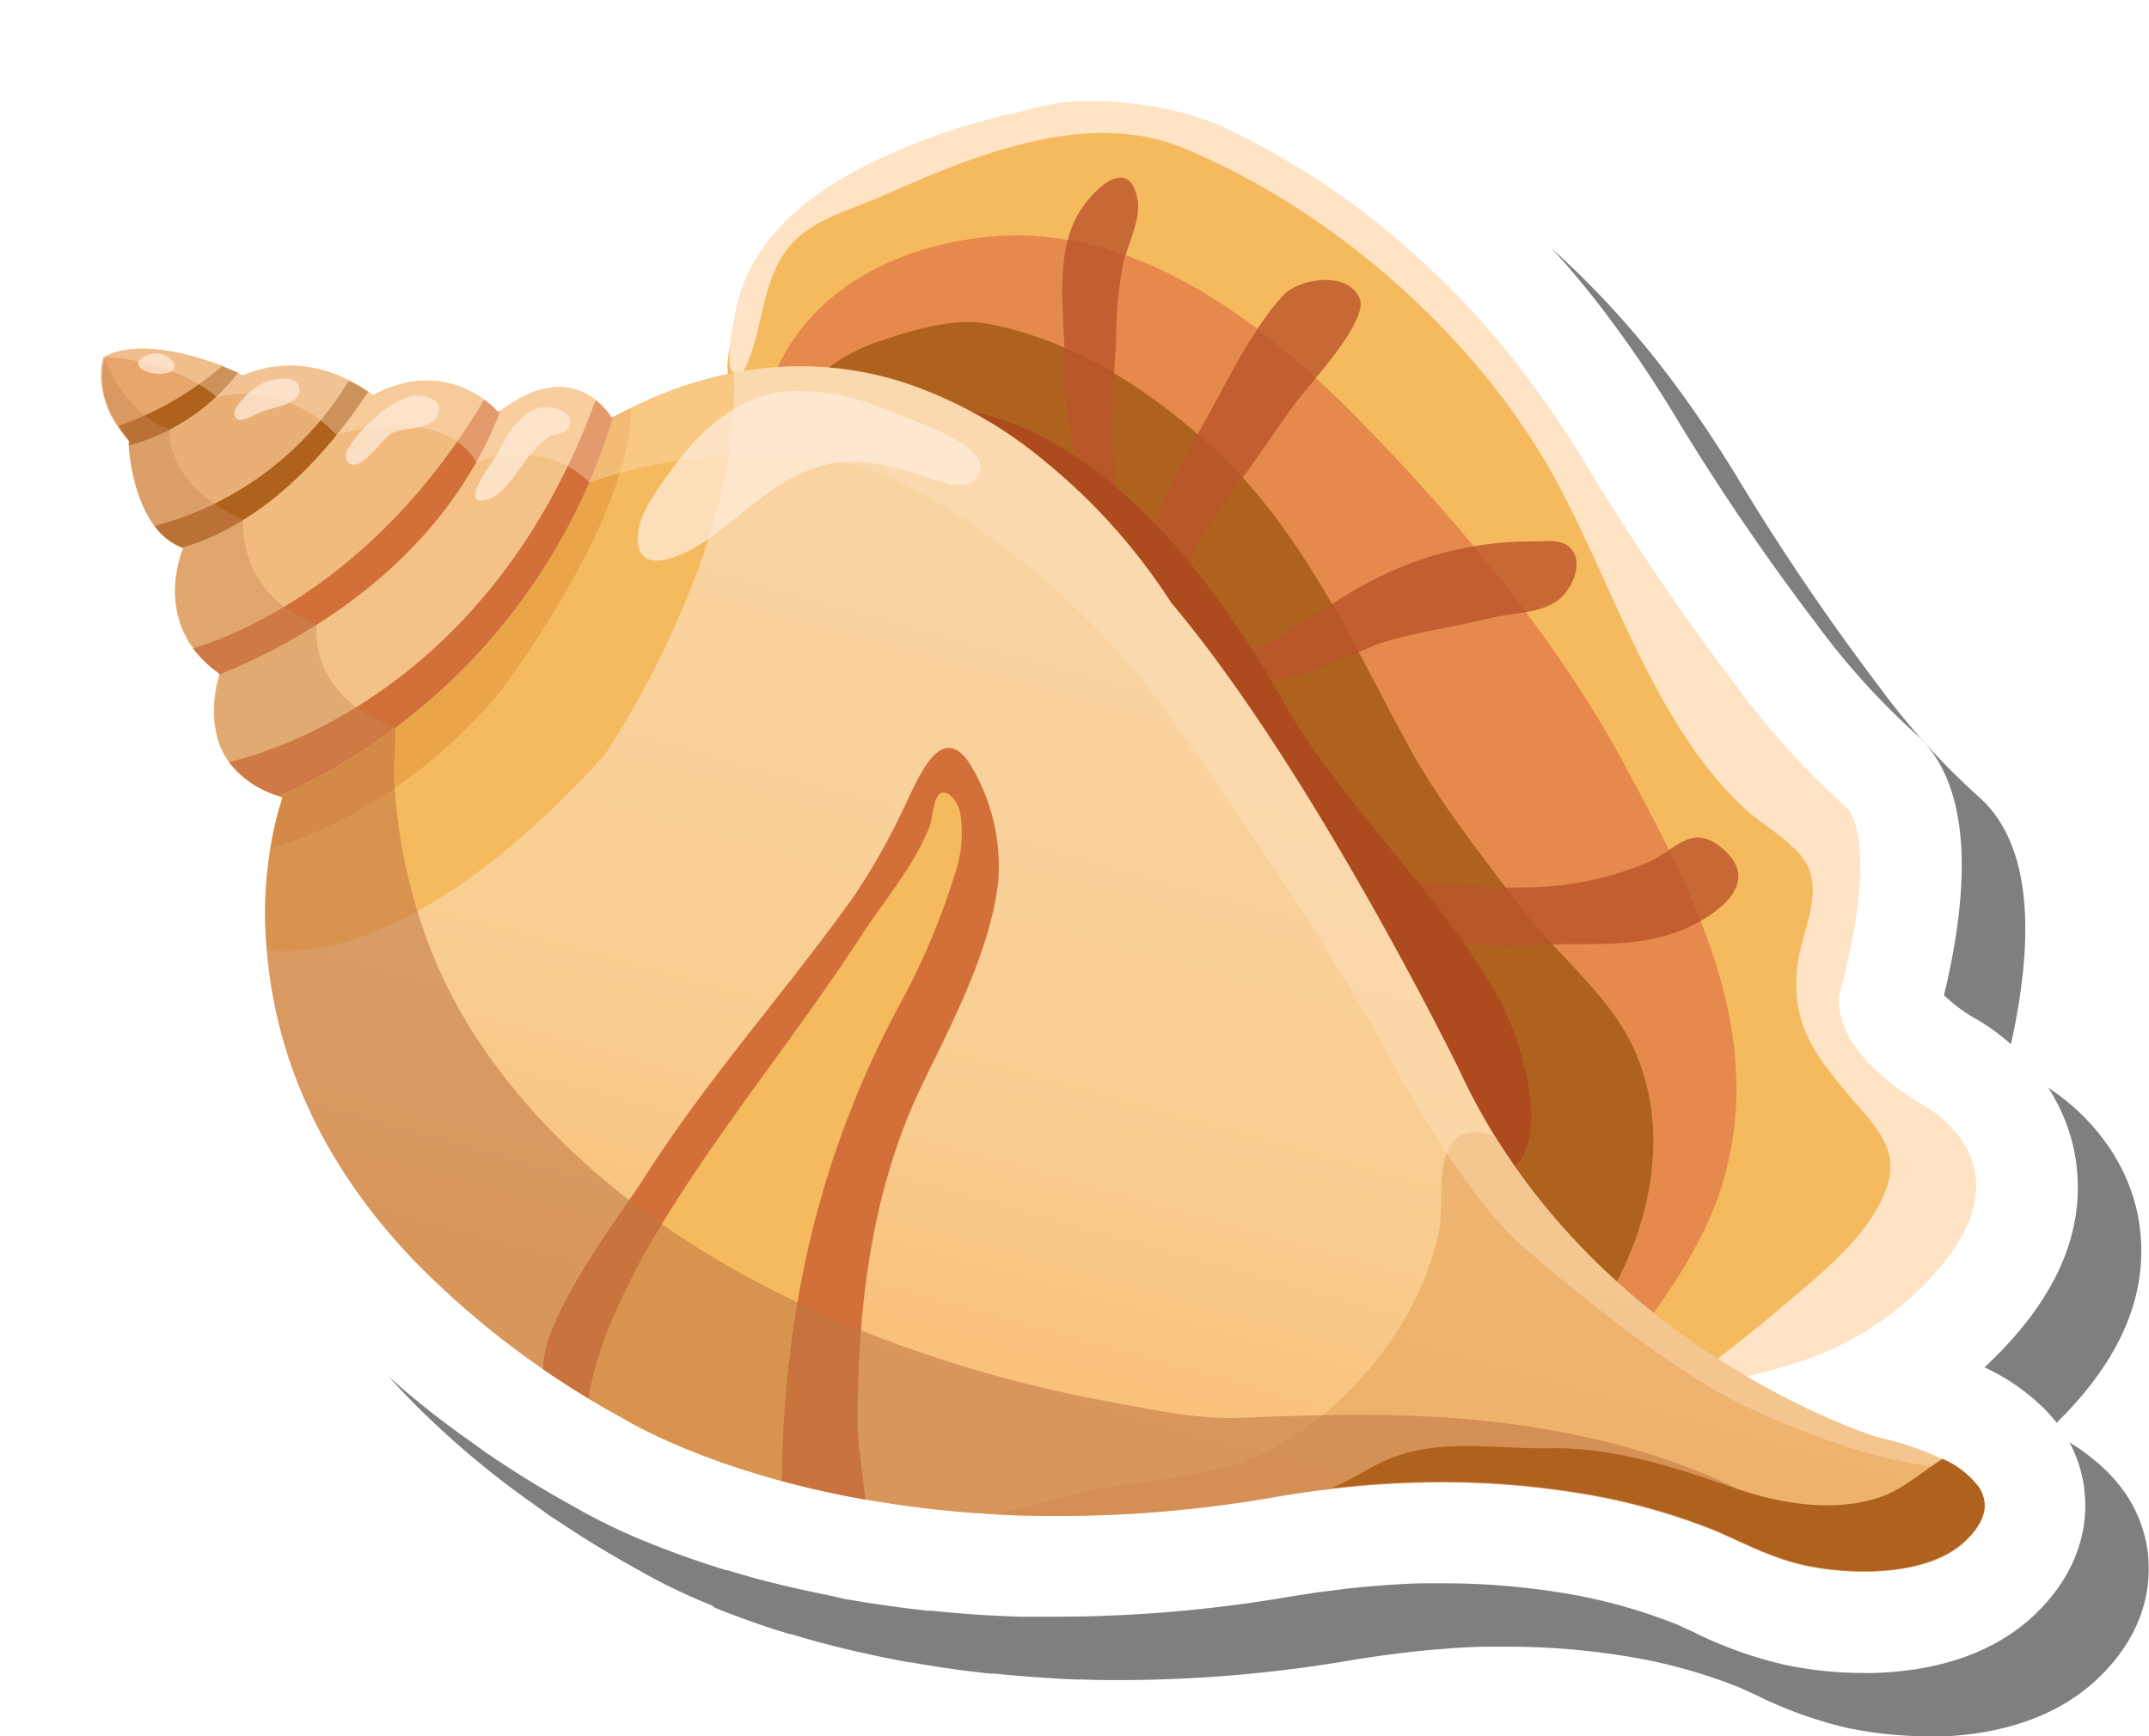 <svg id="Layer_1" data-name="Layer 1" xmlns="http://www.w3.org/2000/svg" xmlns:xlink="http://www.w3.org/1999/xlink" width="199.38" height="161.12" viewBox="0 0 199.38 161.12">
  <defs>
    <style>
      .cls-1 {
        mask: url(#mask);
        filter: url(#luminosity-noclip-2);
      }

      .cls-2 {
        mix-blend-mode: multiply;
        fill: url(#linear-gradient);
      }

      .cls-3 {
        opacity: 0.5;
      }

      .cls-4 {
        fill: #fff;
      }

      .cls-5 {
        fill: #f5ba5e;
      }

      .cls-6 {
        fill: #e5894c;
      }

      .cls-7 {
        fill: #af621e;
      }

      .cls-8 {
        fill: #ba522a;
        opacity: 0.78;
      }

      .cls-9 {
        fill: #ad4b1f;
      }

      .cls-10, .cls-21 {
        fill: #fee3c5;
      }

      .cls-11 {
        fill: url(#linear-gradient-2);
      }

      .cls-12 {
        fill: #eaaa63;
        opacity: 0.7;
      }

      .cls-13 {
        fill: #e8a66b;
      }

      .cls-14 {
        fill: #f4c287;
      }

      .cls-15 {
        fill: #f2bb7e;
      }

      .cls-16 {
        mask: url(#mask-2);
      }

      .cls-17 {
        fill: url(#linear-gradient-3);
      }

      .cls-18 {
        fill: #d37039;
      }

      .cls-19 {
        fill: #eaaf75;
      }

      .cls-20 {
        fill: #eaa549;
      }

      .cls-21 {
        opacity: 0.37;
      }

      .cls-22 {
        fill: #c17744;
        opacity: 0.56;
      }

      .cls-23 {
        fill: #c98857;
        opacity: 0.41;
      }

      .cls-24 {
        fill: #ffeddc;
        opacity: 0.72;
      }

      .cls-25 {
        filter: url(#luminosity-noclip);
      }
    </style>
    <filter id="luminosity-noclip" x="38.25" y="-5607.92" width="62.48" height="32766" filterUnits="userSpaceOnUse" color-interpolation-filters="sRGB">
      <feFlood flood-color="#fff" result="bg"/>
      <feBlend in="SourceGraphic" in2="bg"/>
    </filter>
    <mask id="mask" x="38.25" y="-5607.92" width="62.48" height="32766" maskUnits="userSpaceOnUse">
      <g class="cls-25"/>
    </mask>
    <linearGradient id="linear-gradient" x1="-968.82" y1="-3766.65" x2="-875.24" y2="-3789.43" gradientTransform="matrix(0.54, -0.84, 0.84, 0.54, 3752.58, 1369.63)" gradientUnits="userSpaceOnUse">
      <stop offset="0.01" stop-color="#fff"/>
      <stop offset="0.52" stop-color="#fff"/>
      <stop offset="1" stop-color="gray"/>
    </linearGradient>
    <linearGradient id="linear-gradient-2" x1="-966.06" y1="-3748.6" x2="-867.03" y2="-3779.18" gradientTransform="matrix(0.54, -0.84, 0.84, 0.54, 3752.58, 1369.63)" gradientUnits="userSpaceOnUse">
      <stop offset="0.27" stop-color="#f9bf78"/>
      <stop offset="0.53" stop-color="#f9cd90"/>
      <stop offset="0.94" stop-color="#f9d3a0"/>
    </linearGradient>
    <filter id="luminosity-noclip-2" x="38.25" y="35.41" width="62.48" height="105.23" filterUnits="userSpaceOnUse" color-interpolation-filters="sRGB">
      <feFlood flood-color="#fff" result="bg"/>
      <feBlend in="SourceGraphic" in2="bg"/>
    </filter>
    <mask id="mask-2" x="38.25" y="35.41" width="62.48" height="105.23" maskUnits="userSpaceOnUse">
      <g class="cls-1">
        <path class="cls-2" d="M96.89,42.77a53.87,53.87,0,0,1,2.82,10.78c2.36,14.64.45,30.86-3.73,44.92-4.63,15.65-11.78,27.59-1,42.17a98.77,98.77,0,0,1-14.7-1.5c-2.85-.5-5.43-1.09-7.75-1.72-9.36-2.55-14.4-5.64-14.4-5.64-1.21-.66-2.38-1.36-3.5-2-1.48-.9-2.9-1.82-4.24-2.73a72.46,72.46,0,0,1-12.13-10.19,112.33,112.33,0,0,1,14.8-21.09c9.58-10.92,19-20.1,26.3-32.7A41.18,41.18,0,0,0,85,48.35c.56-3.17-1.59-10-1.47-12.94A40.1,40.1,0,0,1,96.89,42.77Z"/>
      </g>
    </mask>
    <linearGradient id="linear-gradient-3" x1="-968.82" y1="-3766.65" x2="-875.24" y2="-3789.43" gradientTransform="matrix(0.54, -0.84, 0.84, 0.54, 3752.58, 1369.63)" gradientUnits="userSpaceOnUse">
      <stop offset="0.01" stop-color="#d9705e"/>
      <stop offset="0.52" stop-color="#f4925d"/>
      <stop offset="1" stop-color="#f4925d"/>
    </linearGradient>
  </defs>
  <g>
    <path class="cls-3" d="M178.81,161.12a36.38,36.38,0,0,1-7.36-.76,38.74,38.74,0,0,1-8.5-3.05l-1.51-.69a49.45,49.45,0,0,0-11.05-3,68.63,68.63,0,0,0-10.84-.81h-1.46c-1.11,0-2.29.07-3.59.16l-.86.07c-.93.07-1.86.15-2.78.26l-.46.06c-.79.09-1.59.19-2.38.3s-1.77.26-2.68.41a128,128,0,0,1-21.4,1.84c-1.14,0-2.26,0-3.36-.05-1.42,0-2.82-.11-4.32-.21s-2.73-.21-4-.34l-.35,0c-1.2-.12-2.38-.27-3.53-.43l-.42-.06c-1.16-.17-2.3-.35-3.41-.55l-.1,0c-.66-.11-1.28-.23-1.88-.35l-.67-.13-2.12-.46-.26-.06c-1.25-.29-2.44-.58-3.57-.89-.93-.25-1.78-.5-2.61-.75l-.12,0-1.32-.41-.16-.05c-.57-.19-1.18-.39-1.76-.6l-.86-.3-1.66-.62-1.2-.48L66.1,149a52.8,52.8,0,0,1-6.56-3.13l-.21-.12c-1.16-.64-2.27-1.29-3.36-1.93l-.26-.16c-1-.6-1.89-1.16-2.76-1.73l-.83-.55L51,140.66l-1.38-1a83,83,0,0,1-10.06-8.29l-.14-.13q-1.1-1.08-2.1-2.13c-9.49-10-15-21.89-16-34.34a48.9,48.9,0,0,1-.14-5.44v-.1c0-.51,0-1,.06-1.48l0-.23c0-.43.06-.84.09-1.24l0-.38c0-.31.16-1.42.16-1.42l0-.15L21,83.84c-.09-.08-.37-.39-.43-.46L20.24,83c-.13-.14-.28-.33-.43-.53l-.32-.42c-.09-.12-.17-.25-.26-.38l0-.06a13.16,13.16,0,0,1-.94-1.56l0,0q-.18-.34-.33-.69c-.07-.14-.16-.33-.24-.51s-.11-.25-.16-.38L17.34,78c-.08-.23-.15-.46-.22-.68l.63-.21V77l-.65.2c-.08-.25-.15-.5-.22-.74a19.78,19.78,0,0,1-.43-2.29s0-.29-.05-.42,0-.43,0-.64,0-.51,0-.75v-.64l-.06-.07a18.38,18.38,0,0,1-2.08-3.68c-.06-.13-.13-.32-.19-.47-.19-.5-.35-1-.48-1.42l-.12-.44c-.14-.51-.24-1-.32-1.4L13,63.68c-.06-.41-.12-.86-.16-1.3,0-.11,0-.25,0-.39,0-.42,0-.85,0-1.26,0-.1,0-.37,0-.4l-.12-.15c-.13-.18-.3-.43-.47-.7s-.46-.7-.67-1.07c-.13-.22-.24-.44-.35-.66l2-1.06,0-.12-2.1,1.07c-.21-.41-.42-.83-.6-1.25l-.23-.57c-.18-.47-.34-.87-.47-1.28-.07-.18-.12-.37-.18-.56l0-.19c-.1-.31-.19-.63-.27-.93s-.12-.48-.17-.73l0-.12-.14-.65c-.07-.35-.13-.69-.18-1a17.69,17.69,0,0,1-2.89-9.9c0-.16,0-.32,0-.48s0-.27,0-.42l0-.44L6,38.66c0-.12,0-.32.07-.5,0,0,.1-.57.13-.71l.14-.61.17-.61c0-.1.08-.24.12-.34A9.36,9.36,0,0,1,11,30.74a13.07,13.07,0,0,1,1.89-.86l.64-.22q.57-.18,1.17-.33l.71-.16L16.47,29l.68-.07c.32,0,.69-.06,1.07-.07l.47,0H19q.57,0,1.14,0l.51,0,.93.08.49.06.88.13.37.06c.39.07.75.14,1.1.22l.17,0a36.34,36.34,0,0,1,4.35,1.25,20.72,20.72,0,0,1,3.79-.36,20.43,20.43,0,0,1,4.65.54l.24.05.35.09.76.21.46.14.43.15c.64.22,1.23.46,1.79.7l.77-.16.21,0,1.33-.18h.19c.39,0,.85-.07,1.3-.07h.32c.4,0,.79,0,1.17,0l.19,0c.36,0,.77.07,1.18.12l.13,0c.43.07.85.15,1.25.24s.89.21,1.28.33c.64.2,1.28.43,1.9.69l.5-.16.74-.2c.25-.07.55-.14.84-.19l.67-.12.89-.12.61,0,.89,0,.56,0a14.31,14.31,0,0,1,2,.2l.42.08c.29.06.57.12.85.2l.57.16.57.19.13,0,.55.21.48.21.89-.35C66.52,23,74.66,15.05,88.91,9.8A70.26,70.26,0,0,1,98.5,7.05c.27-.06.53-.13.8-.21a21.17,21.17,0,0,1,4.09-.79c1.5-.13,2.76-.18,4-.18a35.3,35.3,0,0,1,5,.35,37.6,37.6,0,0,1,10.24,2.62A80.29,80.29,0,0,1,143.12,22.3a85.18,85.18,0,0,1,12.31,13.41C157.34,38.28,159.15,41,161,44a221.28,221.28,0,0,0,13.27,19.62,68,68,0,0,0,9.25,10.27,9.88,9.88,0,0,1,.81.78c4,4.33,4.64,12.26,1.93,23.59a15.14,15.14,0,0,0,2.62,2c4,2.17,8.75,6.91,9.63,13.53s-2,12.93-8.49,19a19.77,19.77,0,0,1,5.49,3.78l.17.17a14.83,14.83,0,0,1,1.29,1.54q.17.21.3.42a12.57,12.57,0,0,1,2,5.37,8.24,8.24,0,0,1,.07,1c.12,2.57-.52,6.67-4.62,10.61-3.7,3.59-9.22,5.49-15.93,5.49Z"/>
    <path class="cls-4" d="M172.94,155.25a35.75,35.75,0,0,1-7.36-.76,38.32,38.32,0,0,1-8.49-3.05l-1.51-.69a50.15,50.15,0,0,0-11.06-3,68.41,68.41,0,0,0-10.84-.82h-1.45c-1.12,0-2.3.08-3.59.16l-.86.07c-.93.07-1.86.16-2.79.26l-.46.06-2.38.3c-.86.13-1.76.26-2.67.42a129.24,129.24,0,0,1-21.41,1.83c-1.14,0-2.26,0-3.36,0-1.41-.05-2.82-.11-4.31-.21s-2.73-.22-4-.35l-.35,0c-1.2-.13-2.39-.28-3.54-.44l-.42-.06c-1.16-.16-2.3-.35-3.4-.54l-.11,0L76.7,148l-.66-.13-2.13-.46-.26-.06c-1.24-.28-2.44-.58-3.57-.88-.93-.26-1.78-.51-2.6-.76l-.13,0L66,145.28l-.15-.05-1.76-.59-.87-.31-1.66-.62-1.2-.47-.16-.07a55.23,55.23,0,0,1-6.55-3.12l-.22-.13c-1.15-.64-2.27-1.28-3.35-1.93l-.27-.15c-1-.61-1.89-1.17-2.76-1.74l-.83-.54-1.15-.77-1.38-1a83.8,83.8,0,0,1-10.06-8.29l-.14-.13q-1.1-1.06-2.1-2.13c-9.48-10-15-21.89-16-34.33a48.94,48.94,0,0,1-.15-5.44V83.4c0-.5,0-1,.07-1.47v-.24c0-.43.06-.83.1-1.23l0-.38c0-.32.16-1.43.16-1.43l0-.15c-.11-.1-.47-.45-.53-.52l-.42-.46-.33-.38-.43-.54c-.11-.13-.21-.27-.31-.41s-.18-.26-.26-.39l0,0a12,12,0,0,1-.93-1.57l0-.05q-.18-.34-.33-.69c-.07-.13-.16-.32-.24-.51l-.15-.37a4.44,4.44,0,0,1-.17-.48c-.08-.23-.16-.45-.23-.68l.63-.2v-.12l-.66.21q-.12-.37-.21-.75a16.29,16.29,0,0,1-.43-2.29s0-.28-.05-.41,0-.43,0-.64,0-.51,0-.75,0-.43,0-.64l-.06-.08A18.32,18.32,0,0,1,8.3,62.05c-.05-.13-.13-.32-.18-.47-.2-.5-.35-1-.49-1.41l-.12-.45c-.13-.5-.24-.95-.32-1.4,0-.17-.06-.34-.08-.5C7,57.41,7,57,7,56.51c0-.11,0-.25,0-.39,0-.42,0-.84,0-1.26v-.4l-.11-.14a7.29,7.29,0,0,1-.47-.71c-.24-.34-.47-.7-.68-1.06l-.35-.67,2-1.06s0-.08,0-.12l-2.1,1.07c-.21-.41-.41-.82-.6-1.25-.07-.16-.15-.36-.23-.57-.18-.46-.33-.87-.47-1.28-.06-.18-.12-.37-.17-.55l-.06-.2q-.15-.47-.27-.93c-.06-.23-.11-.48-.17-.73l0-.12c-.07-.26-.11-.46-.15-.65-.07-.35-.13-.69-.18-1A17.69,17.69,0,0,1,0,34.58c0-.15,0-.32,0-.47s0-.27,0-.42l0-.45c0-.16,0-.3.05-.45s0-.31.07-.5c0,0,.1-.56.13-.7L.48,31c0-.06.17-.6.17-.6s.08-.25.11-.35a9.43,9.43,0,0,1,4.37-5.15A16.39,16.39,0,0,1,7,24l.64-.21c.38-.13.77-.24,1.17-.34l.72-.15c.35-.07.7-.13,1-.17l.68-.08L12.35,23h.73l1.15,0,.5,0c.34,0,.64.05.94.09l.49.06c.29,0,.59.08.88.13l.36.06,1.11.21.17,0A37,37,0,0,1,23,24.89a19.72,19.72,0,0,1,3.79-.36,21,21,0,0,1,4.64.53l.24.06.35.09c.26.06.51.13.76.21l.46.14.44.15c.63.22,1.23.45,1.78.69l.77-.16.22,0q.68-.12,1.32-.18L38,26c.4,0,.85-.06,1.3-.07h.32c.4,0,.79,0,1.18,0H41c.36,0,.78.07,1.19.13l.12,0c.44.06.85.14,1.25.23s.89.22,1.28.33a19,19,0,0,1,1.91.7l.49-.16L48,27l.83-.19.67-.11c.33-.06.61-.09.89-.12l.62-.05.88,0,.56,0a14.15,14.15,0,0,1,2,.2l.42.08c.3.06.58.13.85.2l.57.16.58.2.13,0,.55.22.47.2.9-.34C60.65,17.13,68.8,9.18,83,3.93a70.67,70.67,0,0,1,9.59-2.75c.27-.05.54-.13.8-.2a22.21,22.21,0,0,1,4.09-.8c1.5-.12,2.77-.18,4-.18a35.2,35.2,0,0,1,5,.35A37.88,37.88,0,0,1,116.76,3a80.56,80.56,0,0,1,20.49,13.46,84.67,84.67,0,0,1,12.31,13.41c1.91,2.57,3.73,5.27,5.55,8.24A217.69,217.69,0,0,0,168.38,57.7,68.45,68.45,0,0,0,177.62,68a8.45,8.45,0,0,1,.81.77c4,4.34,4.65,12.27,1.93,23.59a15,15,0,0,0,2.62,2c4,2.17,8.76,6.9,9.64,13.53s-2,12.92-8.5,19a19.43,19.43,0,0,1,5.49,3.79l.17.17a14.89,14.89,0,0,1,1.3,1.53l.3.42a12.6,12.6,0,0,1,2,5.37c0,.34.07.67.08,1,.11,2.57-.53,6.66-4.62,10.61-3.71,3.58-9.22,5.48-15.94,5.48Z"/>
    <g>
      <path class="cls-5" d="M67.81,35.6a4.18,4.18,0,0,1-.29-2.05c.18-3,2.06-6.4,3.63-8.91C73.48,21,77,17.29,81.23,16,85.8,14.63,90.54,13.63,95,12.2c5.33-1.69,10.91-2.12,15.95-.28a35.21,35.21,0,0,1,9.12,4.6c2.15,1.67,4.4,4.81,7.18,5.27-.16.22,5.41,4.8,6.44,6.26a55,55,0,0,0,4.94,6.44c2.13,2.3,4.64,4.35,6,7.34,1.59,3.4,2.87,6.91,5,10.15,2.89,4.47,5.32,9,8.47,13.25,3.5,4.78,7.29,9.38,10.7,14.27,3,4.34-1.44,8.94-.09,14.18a24.48,24.48,0,0,0,2.69,5.73c1.62,2.72,5,3.69,6.48,6.3,4,7.17-7.35,15.83-12.38,18.64-3.21,1.79-8.83,3.38-11.23,6-9-4.9-15.09-14.15-21.61-21.71-6.08-7-10.76-15.29-14.86-23.62-3.59-7.29-7.91-14.06-11.67-21.26C101,53.74,91,43.06,79.88,39.79c-2.3-.68-4.66-1.12-7-1.7S68.57,37.29,67.81,35.6Z"/>
      <path class="cls-6" d="M71.19,36.56C74,27.48,82.53,22.94,91.48,22c13.23-1.37,24.86,7.18,33.71,16.06,9.37,9.4,19.13,21,25.41,32.69,6.53,12.12,13.49,25.12,9.15,39.29-1.45,4.72-4.61,9.61-7.62,13.53-4.08,5.32-5.36,9.35-12.3,5.76-4.93-2.55-8.51-6.55-12.2-10.56-4.88-5.32-9.79-10.44-14-16.32-4.76-6.61-9.32-13.43-14.44-19.78C94.42,76.8,89.59,71.44,85.7,64.93s-7.76-12.06-10.12-19.2a41.28,41.28,0,0,0-1.8-5C73.37,39.86,71.84,36.84,71.19,36.56Z"/>
      <path class="cls-7" d="M74.87,36.58a2.52,2.52,0,0,1,1-1.67,16.71,16.71,0,0,1,5.72-3.24c3-1,6.85-2.22,10-1.63,7.77,1.45,14.52,5.78,20.39,11,8.47,7.48,13.33,18.25,18.59,28,2.93,5.4,6.67,10,10.37,15,3.14,4.16,8,8,10.34,12.64,4.32,8.69,1.5,19.07-3.89,26.48-7.52-2.33-13.3-8-18-14.12-12.45-16-20.82-34.81-32-51.7-4.61-7-10.41-13.68-17.8-17.8C78,38.49,74.86,38,74.87,36.58Z"/>
      <g>
        <path class="cls-8" d="M100,43.24A52,52,0,0,1,99,38c-.5-2-.18-3.94-.26-6-.13-3.68-.65-8.18,1-11.59,1-2.18,5-6.53,5.81-1.82.31,1.64-.89,4.1-1.3,5.68a35,35,0,0,0-.69,7.23c-.18,3.26-.45,6.46-.43,9.7,0,1.05,1.08,4.68-.56,4.71C101.19,45.92,100.43,44.73,100,43.24Z"/>
        <path class="cls-8" d="M107,51.26c-.18-4,3.06-9.12,5-12.54,2-3.61,4.21-8.24,7.06-11.32,1.4-1.51,5.86-2.35,7.07.25,1,2.11-5,8.37-6.24,10.14-2,2.88-4.08,5.84-6.13,8.72-.85,1.18-1.73,2.36-2.47,3.62-.41.71-.89,2.67-1.62,3.09C108.68,53.74,107,52.32,107,51.26Z"/>
        <path class="cls-8" d="M115.05,61.49c1.11-1.38,3.19-2.05,4.67-3,2.27-1.44,4.44-2.88,6.79-4.19a32,32,0,0,1,15.79-4.06c1.52,0,3-.3,3.74,1.11s-.42,3.63-1.64,4.46c-1.66,1.14-4.29,1.08-6.2,1.56-3.4.86-7.1,1.29-10.43,2.42C126.76,60.13,114.34,66.24,115.05,61.49Z"/>
        <path class="cls-8" d="M129.5,84.13c3.32,3.69,8.58,3.78,13.16,3.55s8.69.36,13-1.23c2.92-1.08,7.93-4.17,4.42-7.46-3.06-2.87-4.52-.13-7.11,1a30,30,0,0,1-9.11,2.26,56.51,56.51,0,0,1-9.65-.21c-1.47-.1-5-.86-5.63.76A6.31,6.31,0,0,0,129.5,84.13Z"/>
      </g>
      <path class="cls-9" d="M87.34,37.76c14.36,1.17,25.3,16,31.64,27.18,5.58,9.86,14.24,17.48,19.86,27.29,2.83,4.93,7,18.93-3.64,17.17-4.48-.74-8.12-5-11.24-8-8.34-7.9-13.88-17-21.19-25.72A70,70,0,0,1,90.9,56.6c-1.61-4-7.38-14.76-3.53-18.73C87.9,38.27,87.91,37.92,87.34,37.76Z"/>
      <path class="cls-10" d="M142,35.45c1.79,2.4,3.47,4.91,5.07,7.53a231.34,231.34,0,0,0,13.84,20.45,75.73,75.73,0,0,0,10.59,11.68s2.89,3.14-.76,16.87c0,0-1.74,4.84,7.55,10.5,0,0,12.15,6.13-1.23,18.12A29,29,0,0,1,167,126.36a66.55,66.55,0,0,1-10.22,2.41l-.43-.4c3-2.24,5.93-4.52,8.76-6.91,3.5-3,8.36-6.71,9.94-11.26,1.27-3.67-1.23-5.82-3.5-8.54-3.29-3.94-5.4-6.68-4.78-12.08.32-2.87,2.24-6.28,1-9.08-1-2.22-4.11-3.8-5.9-5.46-8.27-7.69-12.05-20.29-17.34-30.15-7.17-13.36-20.61-25.27-34.69-31.13-9-3.76-19.67.74-28,4.44-3.42,1.51-7.38,2.33-9.4,5.81-1.92,3.29-1.76,7.26-3.55,10.66l-.72-.08c-1.08-.13-.13-4.64,0-5.26,1.48-9,10.5-13.74,18.24-16.59a61.27,61.27,0,0,1,8.29-2.38,32,32,0,0,1,3.71-.83,29.88,29.88,0,0,1,6.94.12A29.13,29.13,0,0,1,113,11.56a72.12,72.12,0,0,1,18.09,11.93A75.93,75.93,0,0,1,142,35.45Z"/>
      <path class="cls-11" d="M96.89,42.77a56,56,0,0,1,11.77,13.17c13.08,15.49,26.65,43.2,26.65,43.2a59.81,59.81,0,0,0,3.41,6.35c13,20.94,35.36,27.86,35.36,27.86a29,29,0,0,1,6.19,2.1,8.43,8.43,0,0,1,3.32,2.59h0a3,3,0,0,1,.51,1.32v0c.15,1.07-.34,2.27-1.73,3.62-3.44,3.32-10.5,3.22-14.84,2.3-3-.64-5.4-1.92-8.16-3.14a59,59,0,0,0-13.32-3.65,79,79,0,0,0-14-.93,83.3,83.3,0,0,0-8.53.59,0,0,0,0,0,0,0q-2.79.3-5.6.78A116.78,116.78,0,0,1,95,140.64c-.88,0-1.76-.07-2.61-.11-22-1.19-34.24-8.75-34.24-8.75a80.78,80.78,0,0,1-19.87-14.94C28.51,106.56,25.4,96.18,24.76,88.2A35.89,35.89,0,0,1,26.22,74l-.32-.11c-.43-.15-.84-.31-1.21-.47-6.66-3-4.65-9.88-4.35-10.8a.66.66,0,0,1,0-.11l-.59-.44C14.07,57.49,17,50.87,17,50.87a.26.26,0,0,1-.13-.06,5.55,5.55,0,0,1-2.32-1.73c-2.06-2.47-2.52-6.43-2.62-7.73,0-.29,0-.44,0-.44-3.65-4.11-2.31-7.8-2.31-7.8,3.78-2.07,10.63.69,12.46,1.5l.46.21a10.69,10.69,0,0,1,7-.58,13.9,13.9,0,0,1,4.67,2.12,3.36,3.36,0,0,1,.46.34c4.49-2.45,8-1.14,9.9.13a8.6,8.6,0,0,1,1.69,1.43l.23-.16c4.84-3.68,7.94-1.9,9.36-.5a5.8,5.8,0,0,1,.94,1.18l.16-.09a39.37,39.37,0,0,1,11.17-4.1,31.51,31.51,0,0,1,15.46.82A40.1,40.1,0,0,1,96.89,42.77Z"/>
      <path class="cls-12" d="M174.08,133.35c2.62.59,7.83,2.12,9.51,4.69h0a3,3,0,0,1,.51,1.32v0c.15,1.07-.34,2.27-1.73,3.62-3.44,3.32-10.5,3.22-14.84,2.3-3-.64-5.4-1.92-8.16-3.14a59,59,0,0,0-13.32-3.65,79,79,0,0,0-14-.93A93.29,93.29,0,0,0,117.9,139,116.78,116.78,0,0,1,95,140.64c-.88,0-1.76-.07-2.61-.11,3.14-.7,6.33-1.68,7.39-1.92,4.53-1.05,9.21-1.26,13.62-2.37,7.65-1.94,14.69-8.92,18-15.91a24.54,24.54,0,0,0,2.13-6.23c.41-2.23-.19-5.58.91-7.52,1-1.79,2.63-1.81,4.31-1.09C151.69,126.43,174.08,133.35,174.08,133.35Z"/>
      <path class="cls-13" d="M22.08,34.61A19.34,19.34,0,0,1,12,41.35c0-.29,0-.44,0-.44a12.15,12.15,0,0,1-1-1.4,7.58,7.58,0,0,1-1.26-6.4c3.06-1.67,8.15-.18,10.94.87C21.21,34.23,21.74,34.45,22.08,34.61Z"/>
      <path class="cls-5" d="M68.07,34.59C68.93,51.2,56.14,70,56.14,70,40.26,87.53,29.22,88.69,24.76,88.2a40,40,0,0,1,.34-9.51A27.89,27.89,0,0,1,26.22,74l-.32-.11c-.43-.15-.84-.31-1.21-.47C44.31,62.25,53.08,44.31,55.8,37.6l.23.23c.12.15.22.25.31.37a6.25,6.25,0,0,1,.4.58l.16-.09,1.61-.82A37.7,37.7,0,0,1,68.07,34.59Z"/>
      <path class="cls-14" d="M55.28,37.14a6.25,6.25,0,0,1,1.46,1.64l.16-.09A55.78,55.78,0,0,1,36.65,67.56,55.87,55.87,0,0,1,25.9,73.87c-.43-.15-.84-.31-1.21-.47a5.07,5.07,0,0,1-.7-.35,3.68,3.68,0,0,1-.64-.37,4.83,4.83,0,0,1-.78-.59.49.49,0,0,1-.19-.16,4.06,4.06,0,0,1-.52-.49,5.47,5.47,0,0,1-.72-.9,3.34,3.34,0,0,1-.37-.6.76.76,0,0,1-.11-.24c-.1-.17-.18-.35-.26-.52A7.79,7.79,0,0,1,20,67.53l-.1-.63a10.66,10.66,0,0,1,0-1.59,6.47,6.47,0,0,1,.07-.65,8.08,8.08,0,0,1,.23-1.33c0-.11.05-.21.08-.32a3.19,3.19,0,0,1,.12-.41.66.66,0,0,1,0-.11l-.59-.44c2.67-1.79,5.08-3.56,7.26-5.3,9.8-7.84,14.9-15,17.49-19.92a8.6,8.6,0,0,1,1.69,1.43l.23-.16C50.75,34.83,53.68,35.87,55.28,37.14Z"/>
      <path class="cls-15" d="M44.89,37.09a7.81,7.81,0,0,1,1.32,1.17l.23-.16c-5.61,14.62-19.26,21.75-26.1,24.5a.66.66,0,0,1,0-.11,10.58,10.58,0,0,1-2.42-2.32c-3.15-4.32-.91-9.3-.91-9.3a.26.26,0,0,1-.13-.06,5.55,5.55,0,0,1-2.32-1.73c3.16-3.42,6.65-7.38,7-8s4.4-4,7.89-6.86a13.9,13.9,0,0,1,4.67,2.12,3.36,3.36,0,0,1,.46.34C39.42,34.09,43.05,35.75,44.89,37.09Z"/>
      <g class="cls-16">
        <path class="cls-17" d="M96.89,42.77a53.87,53.87,0,0,1,2.82,10.78c2.36,14.64.45,30.86-3.73,44.92-4.63,15.65-11.78,27.59-1,42.17a98.77,98.77,0,0,1-14.7-1.5c-2.85-.5-5.43-1.09-7.75-1.72-9.36-2.55-14.4-5.64-14.4-5.64-1.21-.66-2.38-1.36-3.5-2-1.48-.9-2.9-1.82-4.24-2.73a72.46,72.46,0,0,1-12.13-10.19,112.33,112.33,0,0,1,14.8-21.09c9.58-10.92,19-20.1,26.3-32.7A41.18,41.18,0,0,0,85,48.35c.56-3.17-1.59-10-1.47-12.94A40.1,40.1,0,0,1,96.89,42.77Z"/>
      </g>
      <path class="cls-18" d="M92.62,81.8c-.77,6.54-4.32,13.17-7.13,19-4.65,9.7-5.95,20.64-5.92,31.36,0,2,.48,4.47.7,7-2.85-.5-5.43-1.09-7.75-1.72-9.36-2.55-14.4-5.64-14.4-5.64-1.21-.66-2.38-1.36-3.5-2-1.48-.9-2.9-1.82-4.24-2.73-.07-5,7.46-14.73,9.29-17.62,5.92-9.34,13.18-17.34,19.59-26.33a60.93,60.93,0,0,0,4.48-7.91c1.25-2.46,3.5-8.8,6.36-4.14A18.31,18.31,0,0,1,92.62,81.8Z"/>
      <path class="cls-19" d="M34.16,36.36C27.44,46.51,20.64,49.77,16.9,50.81a5.8,5.8,0,0,1-2.55-2c-1.86-2.48-2.3-6.18-2.39-7.43a19.34,19.34,0,0,0,10.12-6.74l.46.21a11.34,11.34,0,0,1,9.84.49A13.05,13.05,0,0,1,34.16,36.36Z"/>
      <path class="cls-20" d="M58.51,37.87s1.07,8.13-11.86,26c0,0-8.21,10.95-21.55,14.87A27.89,27.89,0,0,1,26.22,74l-.32-.11a56.35,56.35,0,0,0,31-35.18Z"/>
      <path class="cls-18" d="M56.74,38.78l.16-.09a56.35,56.35,0,0,1-31,35.18,8.92,8.92,0,0,1-4.64-3.15c4-.94,24.22-6.9,34-33.58A6.25,6.25,0,0,1,56.74,38.78Z"/>
      <path class="cls-18" d="M46.21,38.26l.23-.16c-5.61,14.62-19.26,21.75-26.1,24.5a.66.66,0,0,1,0-.11,10.58,10.58,0,0,1-2.42-2.32c3.65-1.09,16.9-6.08,27-23.08A7.81,7.81,0,0,1,46.21,38.26Z"/>
      <path class="cls-7" d="M34.16,36.36C27.44,46.51,20.64,49.77,16.9,50.81a5.8,5.8,0,0,1-2.55-2,29.91,29.91,0,0,0,18-13.47A13.05,13.05,0,0,1,34.16,36.36Z"/>
      <path class="cls-7" d="M22.08,34.61A19.34,19.34,0,0,1,12,41.35c0-.29,0-.44,0-.44a12.15,12.15,0,0,1-1-1.4A28.85,28.85,0,0,0,20.56,34C21.21,34.23,21.74,34.45,22.08,34.61Z"/>
      <path class="cls-21" d="M96.89,42.77a56,56,0,0,1,11.77,13.17c13.08,15.49,26.65,43.2,26.65,43.2,11.93,25.92,38.77,34.21,38.77,34.21,2.62.59,7.83,2.12,9.51,4.69a35.53,35.53,0,0,0-4.61-2c-7.14-.89-15.45-4.82-15.45-4.82-8.36-3.32-21.84-15.2-21.84-15.2-6.06-5-12.75-17.89-12.75-17.89-5.73-10.9-19.6-30.49-19.6-30.49A71.19,71.19,0,0,0,85,45.55c-12.68-7.31-30.32-.77-30.32-.77C50.54,40.5,44.2,42.86,44.2,42.86c-3.45-5.61-13-2.51-13-2.51A11.74,11.74,0,0,0,20.1,36.83c-4.25-3.57-10.48-3.72-10.48-3.72,3.78-2.07,10.63.69,12.46,1.5l.46.21a10.69,10.69,0,0,1,7-.58,13.9,13.9,0,0,1,4.67,2.12,3.36,3.36,0,0,1,.46.34c4.49-2.45,8-1.14,9.9.13a8.6,8.6,0,0,1,1.69,1.43l.23-.16c4.84-3.68,7.94-1.9,9.36-.5a5.8,5.8,0,0,1,.94,1.18l.16-.09a39.37,39.37,0,0,1,11.17-4.1,31.51,31.51,0,0,1,15.46.82A40.1,40.1,0,0,1,96.89,42.77Z"/>
      <path class="cls-5" d="M82.08,95.9c-6.63,13.42-9.36,27-9.56,41.52-9.36-2.55-14.4-5.64-14.4-5.64-1.21-.66-2.38-1.36-3.5-2,.64-5,3.93-11.32,5.8-14.53,5.84-10,13.22-18.75,19.45-28.37,1.46-2.25,3.14-4.35,4.56-6.64a22.57,22.57,0,0,0,1.8-3.49c.4-1,.31-4,1.87-3a3,3,0,0,1,1,1.8,11.54,11.54,0,0,1-.54,5.64,64.92,64.92,0,0,1-5.3,12.41C82.87,94.38,82.46,95.13,82.08,95.9Z"/>
      <path class="cls-22" d="M184.1,139.39c.15,1.07-.34,2.27-1.73,3.62-3.44,3.32-10.5,3.22-14.84,2.3-3-.64-5.4-1.92-8.16-3.14a59,59,0,0,0-13.32-3.65,79,79,0,0,0-14-.93A93.29,93.29,0,0,0,117.9,139,116.78,116.78,0,0,1,95,140.64c-23.59-.69-36.85-8.86-36.85-8.86a80.78,80.78,0,0,1-19.87-14.94C28.51,106.56,25.4,96.18,24.76,88.2A35.89,35.89,0,0,1,26.22,74l-.32-.11a55.87,55.87,0,0,0,10.75-6.31c.1.06-.1,3.91-.1,4.16a48.9,48.9,0,0,0,1.56,10.61A46.18,46.18,0,0,0,44,96c12.58,19.47,37,30.05,59,34.09,4.34.79,8.08,1.67,12.52,1.47,5.71-.25,11.45-.39,17.17-.1,11.18.58,22.42,3,32.16,8.63C170.64,143.44,179.26,145.53,184.1,139.39Z"/>
      <path class="cls-23" d="M15.75,39.84s-.66,5,6.82,8.41A9.51,9.51,0,0,0,27,56.75a12.48,12.48,0,0,0,2.4,1.19s-1.11,6.45,7.22,9.62A55.87,55.87,0,0,1,25.9,73.87c-.43-.15-.84-.31-1.21-.47a5.07,5.07,0,0,1-.7-.35,3.68,3.68,0,0,1-.64-.37,4.83,4.83,0,0,1-.78-.59.49.49,0,0,1-.19-.16,4.06,4.06,0,0,1-.52-.49,5.47,5.47,0,0,1-.72-.9,3.34,3.34,0,0,1-.37-.6.76.76,0,0,1-.11-.24c-.1-.17-.18-.35-.26-.52A7.79,7.79,0,0,1,20,67.53l-.1-.63a10.66,10.66,0,0,1,0-1.59,6.47,6.47,0,0,1,.07-.65,8.08,8.08,0,0,1,.23-1.33c0-.11.05-.21.08-.32a3.19,3.19,0,0,1,.12-.41.66.66,0,0,1,0-.11l-.59-.44C14.07,57.49,17,50.87,17,50.87a.26.26,0,0,1-.13-.06,5.55,5.55,0,0,1-2.32-1.73c-2.06-2.47-2.52-6.43-2.62-7.73,0-.29,0-.44,0-.44-3.65-4.11-2.31-7.8-2.31-7.8S11.7,38.64,15.75,39.84Z"/>
      <path class="cls-24" d="M59.23,50.67a4.41,4.41,0,0,1-.06-.55c-.1-2.29,1.86-4.74,3.11-6.49,2.61-3.65,6.49-7.27,11.29-7.34,4.61-.07,7.21,1.12,11.33,2.78,1.46.58,8,3,5.52,5.45-1.16,1.16-4.08-.13-5.4-.55-2.9-.93-5.85-1.58-8.93-.7-3.93,1.13-6.93,4.29-10.25,6.67C64.1,51.18,59.82,53.53,59.23,50.67Z"/>
      <path class="cls-7" d="M183.59,138h0a3,3,0,0,1,.51,1.32v0c.15,1.07-.34,2.27-1.73,3.62-3.44,3.32-10.5,3.22-14.84,2.3-3-.64-5.4-1.92-8.16-3.14a59,59,0,0,0-13.32-3.65,79,79,0,0,0-14-.93,83.3,83.3,0,0,0-8.53.59,29,29,0,0,0,3.15-1.62c5.76-3.41,10.88-2,17.14-2.09,5.84-.11,11.57,1.76,17,3.65,4.24,1.47,9.34,2.39,13.75.84,2.07-.74,3.85-2.38,5.68-3.51A8.43,8.43,0,0,1,183.59,138Z"/>
      <path class="cls-24" d="M44.11,46.15c-.28-.95,1.83-3.59,2.14-4.22.8-1.65,1.74-3.23,3.5-4,.93-.39,3.55,0,3.08,1.6-.24.78-1.33.69-1.93,1a11.14,11.14,0,0,0-2.5,2.75c-.84,1-1.92,2.87-3.34,3.1C44.47,46.56,44.19,46.43,44.11,46.15Z"/>
      <path class="cls-24" d="M32.17,41.85a10.92,10.92,0,0,1,2.47-2.92,8.19,8.19,0,0,1,3.46-2.15c1.08-.24,3.22.22,2.51,1.75s-3.37,1-4.49,1.82c-.78.59-2.27,2.91-3.4,2.78C32.08,43.05,32,42.35,32.17,41.85Z"/>
      <path class="cls-24" d="M21.82,38.69a.9.9,0,0,1-.07-.37c0-.59,1.22-1.82,1.68-2.15a4.61,4.61,0,0,1,3.42-1c1.2.28,1.21,1.4.32,2s-2.23.73-3.18,1.16C23.42,38.59,22.15,39.38,21.82,38.69Z"/>
      <path class="cls-24" d="M14.07,34.62c.92.19,2.72.05,1.92-1.16A2.13,2.13,0,0,0,13.56,33C12.18,33.61,12.93,34.39,14.07,34.62Z"/>
    </g>
  </g>
</svg>
